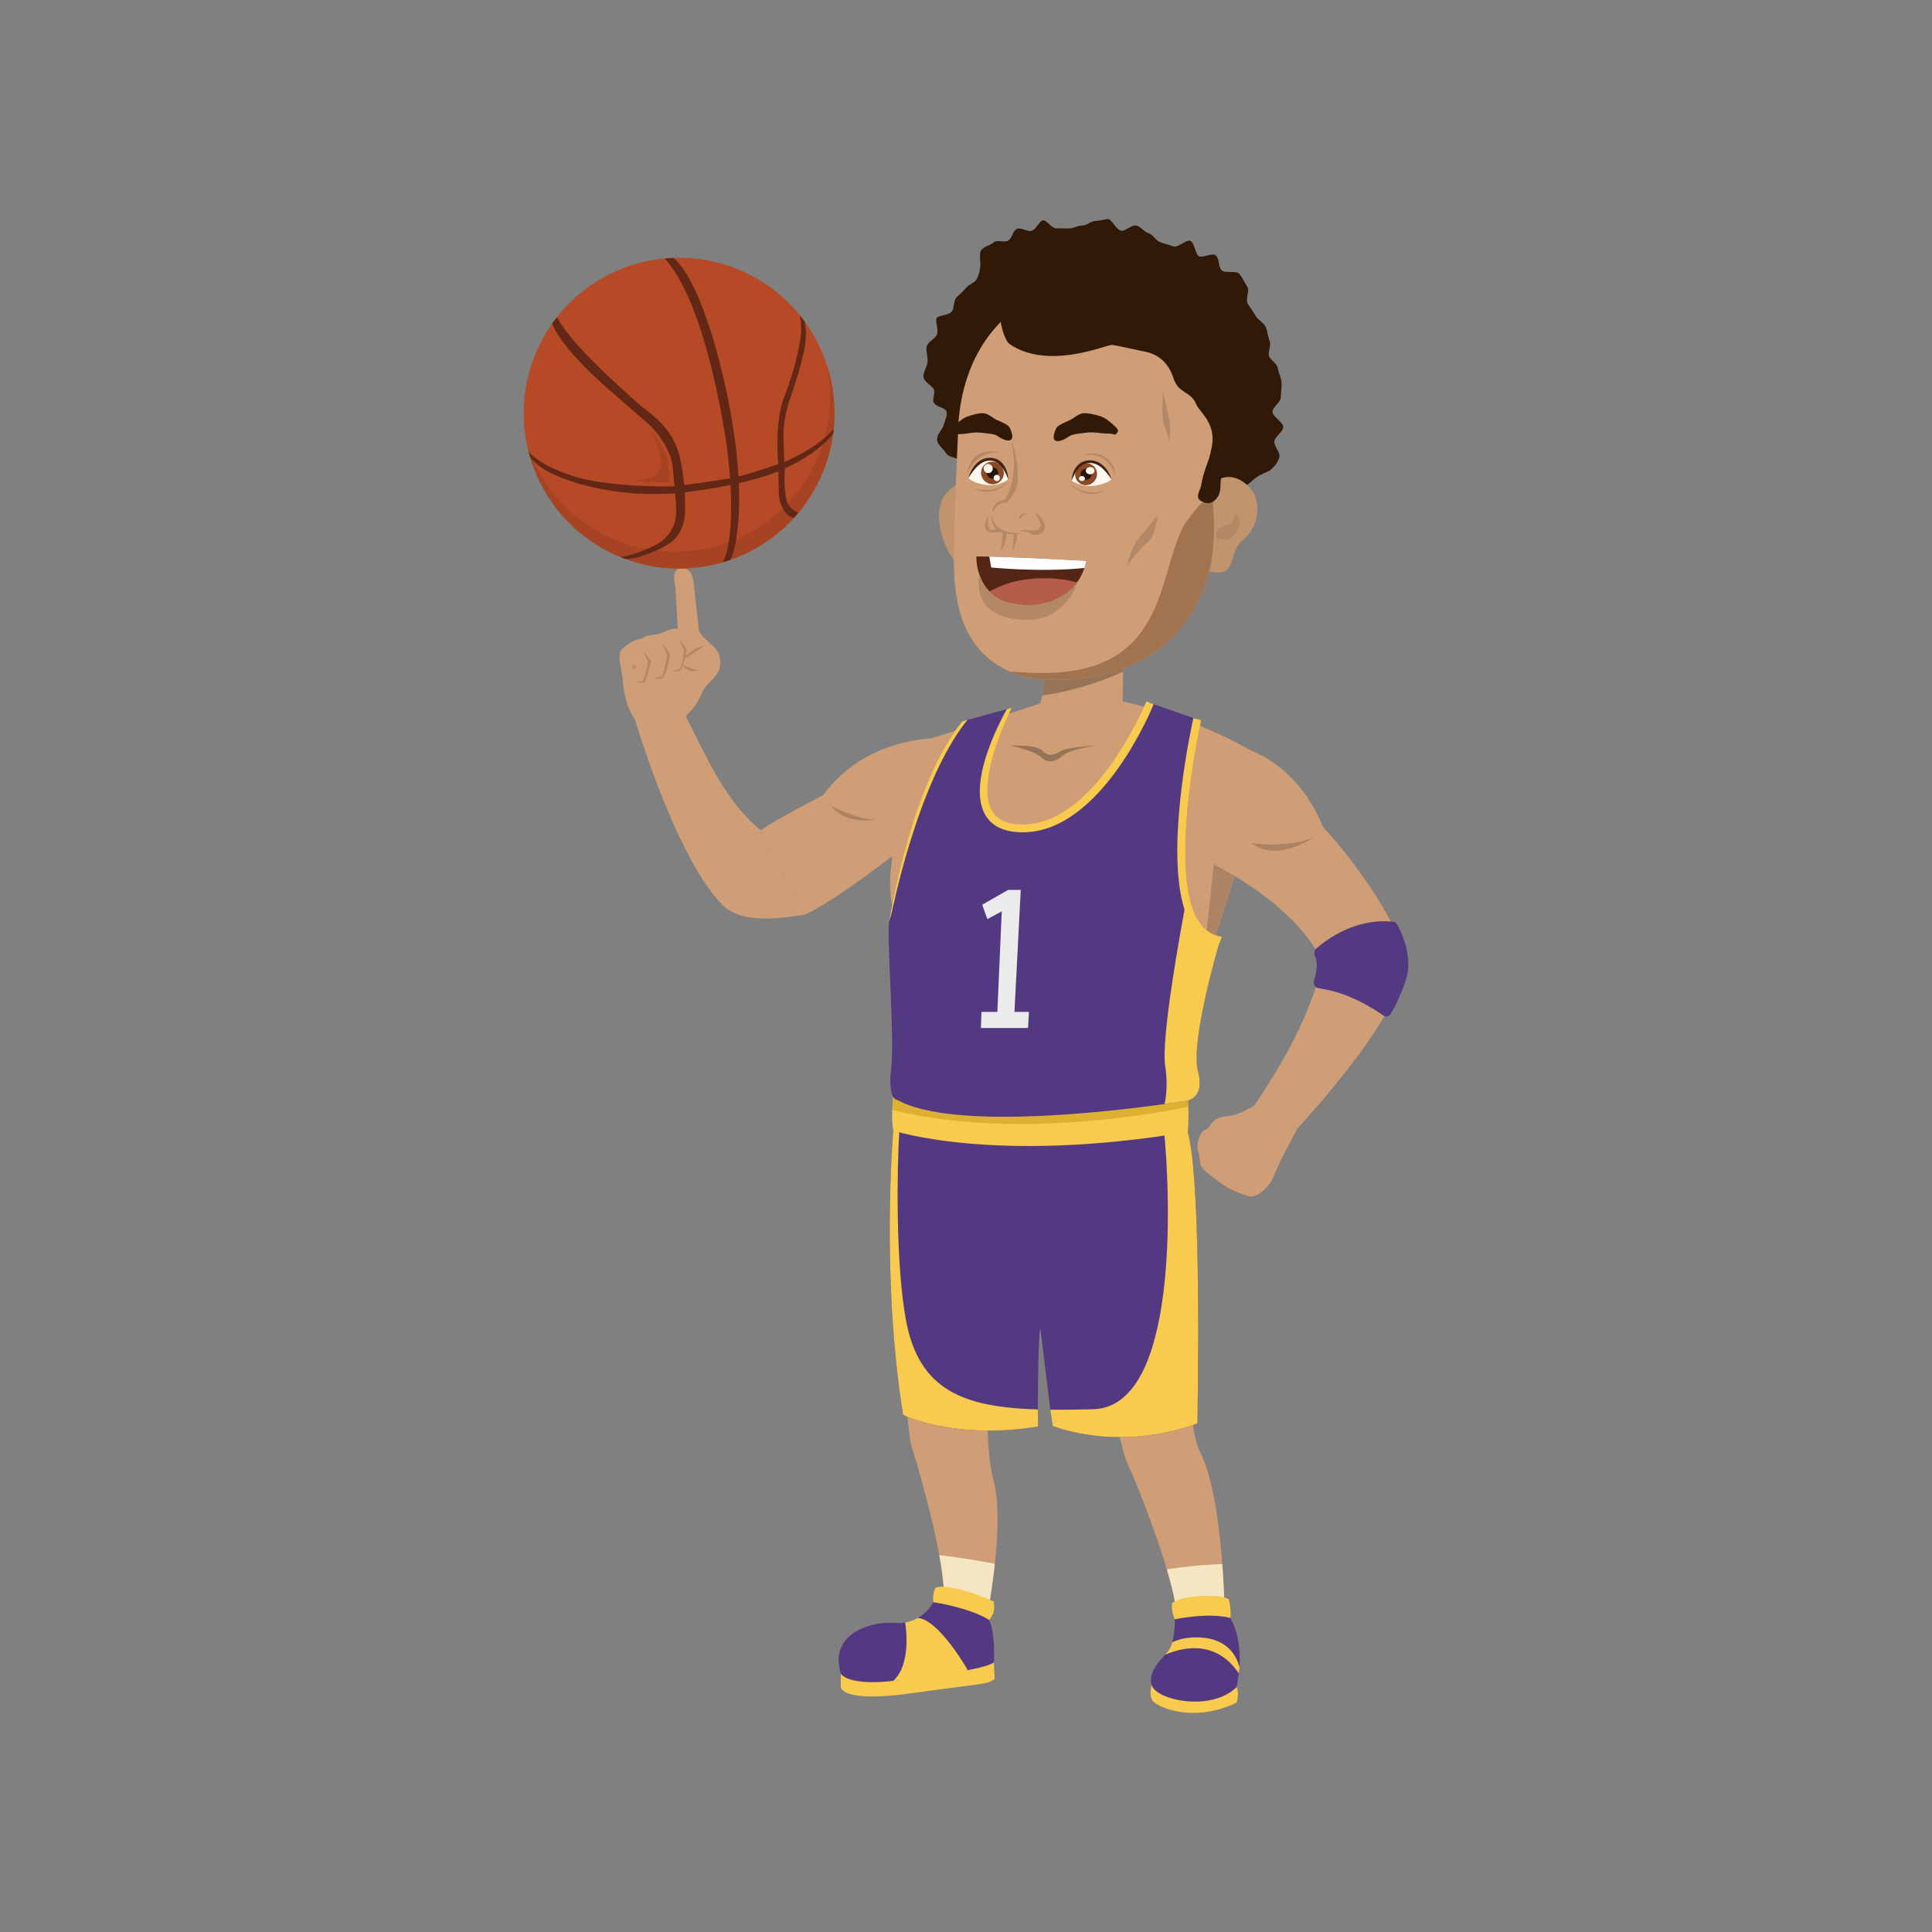 <?xml version="1.0" encoding="utf-8"?>
<!-- Generator: Adobe Illustrator 16.0.0, SVG Export Plug-In . SVG Version: 6.00 Build 0)  -->
<!DOCTYPE svg PUBLIC "-//W3C//DTD SVG 1.1//EN" "http://www.w3.org/Graphics/SVG/1.1/DTD/svg11.dtd">
<svg version="1.1" id="Layer_1" xmlns="http://www.w3.org/2000/svg" xmlns:xlink="http://www.w3.org/1999/xlink" x="0px" y="0px"
	 width="350px" height="350px" viewBox="0 0 350 350" enable-background="new 0 0 350 350" xml:space="preserve">
<rect x="0" y="0" width="350" height="350" fill="#808080" stroke="none"/>
<g>
	<path fill="#CF9E76" d="M137.775,150.404c-7.299-6.156-10.232-14.589-15.198-23.892l-7.665,3.433c0,0,7.373,25.333,15.99,34.02
		c2.817,2.84,8.278,2.864,14.808,1.744L137.775,150.404z"/>
	<path fill="#CF9E76" d="M137.775,150.404c3.391-2.164,7.357-4.279,11.387-6.387c7.677-10.6,20.543-10.255,20.543-10.255
		s7.277,6.248-2.971,17.348c0,0-15.039,12.155-21.024,14.599L137.775,150.404z"/>
	<path fill="#CF9E76" d="M221.882,294.246c-4.971,2.412-8.757,0-8.757,0c0.338-1.854-0.459-5.634-1.742-9.942
		c-2.03-6.86-5.267-15.076-7.058-19.018c-1.926-4.259-3.52-17.324-5.303-26.286c-0.536-2.688-1.094-11.805-1.679-13.405
		c-0.401-1.114-0.818-1.883-1.263-2.193c-3.194-2.248-8.355-2.248-12.713,0c-1.396,0.72-2.482,10.811-3.243,15.231
		c-0.092,0.543-0.177,1.107-0.262,1.685c-1.354,9.357-1.374,22.516,0.112,27.86c1.065,3.821,0.825,9.78,0.247,15.118
		c-0.684,6.339-1.84,11.811-1.84,11.811c-4.357-0.317-8.25-1.975-8.25-1.975c1.347-1.402,1.001-6.071,0.028-11.415
		c-1.686-9.224-5.246-20.464-5.246-20.464c-0.966-7.933-1.636-14.991-2.102-21.118c-0.543-7.171-0.804-19.87-0.917-24.426
		c-0.071-2.99-0.084-5.401-0.071-7.214c0-0.197,0.007-0.38,0.007-0.563c0.021-2.292,0.084-3.47,0.084-3.47s1.128-9.223,21.831-9.223
		s31.421,9.815,31.421,9.815c0.092,0.43,0.176,0.916,0.246,1.445c0.028,0.226,0.057,0.458,0.085,0.698
		c0.388,3.525,0.423,8.808,0.381,14.681c-0.028,3.963-0.085,14.991-0.092,19.131c-0.014,8.997-0.473,17.854,1.622,22.034
		c2.39,4.774,3.504,13.355,4.019,20.315C221.882,289.416,221.882,294.246,221.882,294.246z"/>
	<path fill="#CF9E76" d="M203.472,120.414l-0.014,1.241l-0.007,0.444l-0.015,0.832l-0.105,8.447c-5.718,2.285-11.712,5-14.321,4.591
		c-3.307-0.522-2.419-4.591-2.419-4.591c0.438-0.472,0.805-1.079,1.122-1.77c0.303-0.67,0.557-1.417,0.761-2.186
		c0.127-0.473,0.233-0.952,0.325-1.432c0.557-2.849,0.606-5.578,0.606-5.578H203.472z"/>
	<path fill="#967456" d="M203.472,120.414l-0.014,1.241c-4.844,2.313-10.626,3.808-14.659,4.336
		c0.557-2.849,0.606-5.578,0.606-5.578H203.472z"/>
	<g>
		<path fill="#311908" d="M188.993,39.894c-0.644-0.018-1.276,1.727-2.185,1.939c-0.725,0.17-1.792-0.688-2.576-0.38
			c-0.731,0.288-0.877,1.722-1.576,2.123c-0.704,0.404-2.026-0.189-2.616,0.323c-0.626,0.545-1.894,0.782-2.295,1.441
			c-0.422,0.693-0.083,1.957-0.145,2.767c-0.065,0.866-0.235,1.611-0.607,2.375c-0.367,0.757-1.387,0.96-1.936,1.62
			c-0.549,0.659-1.12,1.138-1.732,1.704c-0.664,0.614-0.39,2.212-0.983,2.722c-0.793,0.682-2.292,0.568-2.645,1.075
			c-0.341,0.49,0.35,1.868,0.069,2.937c-0.203,0.769-1.746,1.372-1.898,2.287c-0.141,0.846,0.253,1.841,0.17,2.706
			c-0.088,0.908-0.744,1.826-0.753,2.639c-0.012,1.026,1.791,1.788,1.931,2.453c0.18,0.856-0.375,1.771-0.032,2.368
			c0.422,0.735,1.949,0.828,2.244,1.462c0.305,0.655-0.264,1.848-0.543,2.744c-0.195,0.624-1.386,1.736-1.079,2.751
			c0.218,0.721,1.155,1.476,1.683,2.275c0.432,0.655,1.82,0.597,2.488,1.244c0.572,0.554,0.843,1.478,1.605,1.989
			c0.667,0.447,1.483,0.687,2.307,1.077c0.729,0.345,1.381,0.984,2.241,1.268c0.771,0.254,1.794-0.393,2.676-0.2
			c0.78,0.17,1.615,0.334,2.503,0.519c0.8,0.166,1.445,1.271,2.315,1.444c0.813,0.162,1.609,0.563,2.47,0.726
			c0.824,0.156,1.777-0.29,2.632-0.136c0.832,0.15,1.544,1.054,2.394,1.198c0.839,0.142,1.632,0.652,2.479,0.785
			s1.688,0.384,2.531,0.506c0.854,0.124,1.729,0.165,2.568,0.272c0.861,0.11,1.851-0.896,2.685-0.806
			c0.873,0.095,1.737-0.007,2.565,0.061c0.885,0.074,1.734,0.011,2.552,0.05c0.904,0.043,1.738,0.458,2.54,0.453
			c0.935-0.006,1.702-0.822,2.466-0.903c1.009-0.107,1.897,0.467,2.539,0.207c0.833-0.338,2.074,0.095,2.915-0.318
			c0.832-0.41,1.155-1.826,1.949-2.269c0.839-0.468,1.761-0.728,2.505-1.188c0.867-0.538,1.513-1.253,2.176-1.712
			c1.209-0.837,2.397-1.098,2.54-1.332c0.1-0.165,1.377-1.008,1.651-2.447c0.143-0.75-1.049-1.883-0.902-2.852
			c0.124-0.817,1.482-1.547,1.59-2.463c0.1-0.851-2.009-1.951-1.938-2.844c0.068-0.875,1.462-1.667,1.489-2.543
			c0.028-0.898,0.18-1.81,0.149-2.667c-0.032-0.921-0.56-1.788-0.676-2.61c-0.135-0.951-1.318-1.447-1.592-2.188
			c-0.276-0.749,0.45-1.955,0.091-2.817c-0.32-0.767-0.342-1.723-0.721-2.543c-0.358-0.77-1.422-1.224-1.828-2.012
			c-0.396-0.766-0.98-1.417-1.418-2.173c-0.438-0.755,0.417-2.332-0.061-3.051c-0.489-0.736-0.885-1.637-1.412-2.308
			c-0.553-0.704-2.637-0.065-3.227-0.666c-0.637-0.646-0.41-2.217-1.085-2.705c-0.739-0.535-2.187,0.46-2.965,0.167
			c-0.769-0.29-0.845-2.514-1.644-2.801c-0.783-0.281-2.218,1.276-3.01,1.007c-0.801-0.271-1.592-0.486-2.38-0.734
			c-0.817-0.256-1.336-1.412-2.118-1.633c-0.84-0.237-1.468-1.23-2.242-1.415c-0.877-0.209-1.995,1.059-2.753,0.936
			c-0.955-0.155-1.719-2.124-2.41-2.105c-0.726,0.018-1.482,0.342-2.316,0.335c-0.762-0.007-1.563,0.855-2.363,0.834
			c-0.787-0.021-1.601,0.549-2.379,0.523c-0.812-0.028-1.609,0.005-2.359-0.023C190.449,41.328,189.695,39.913,188.993,39.894z"/>
		<path fill="#C2946E" d="M178.742,88.808c0,0-3.371-3.519-7.161,0.356c-4.097,4.188,1.102,16.549,6.874,15.337
			c0,0,1.259-0.276,1.716-1.774S178.742,88.808,178.742,88.808z"/>
		<path fill="#CF9E76" d="M220.206,96.837c-0.162,1.784-0.416,3.462-0.761,5.027c-3.941,18.065-19.243,21.873-30.525,21.252
			c-2.13-0.12-4.16-0.642-6.043-1.481c-7.925-3.547-10.223-11.352-10.071-20.829c0.168-10.474,0.721-21.613,0.721-21.613
			c0.226-25.962,23.854-33.169,38.337-25.596C225.819,60.903,221.539,82.099,220.206,96.837z"/>
		<path fill="#542514" d="M196.782,101.596c0,0-0.057,0.494-0.332,1.291c-0.141,0.416-0.331,0.91-0.613,1.459
			c-0.141,0.282-0.303,0.564-0.5,0.853c0,0-0.008,0.007-0.015,0.021c-0.063,0.092-0.134,0.191-0.205,0.289
			c-1.713,2.271-5.083,4.379-9.766,4.048c-1.776-0.134-3.188-0.465-4.301-1.05c-0.698-0.374-1.29-0.839-1.777-1.333
			c-0.924-0.938-1.494-2.031-1.847-3.046c0-0.007,0-0.007,0-0.007c-0.613-1.777-0.558-3.3-0.558-3.3s0.353-0.036,2.348,0.007
			C181.707,100.877,186.734,101.053,196.782,101.596z"/>
		<path fill="#B55C4A" d="M195.117,105.504c-1.715,2.273-5.081,4.378-9.768,4.048c-1.774-0.132-3.189-0.462-4.296-1.049
			c-0.704-0.374-1.292-0.836-1.783-1.334c1.804-1.071,4.298-2.024,7.627-2.317C190.22,104.558,192.977,104.932,195.117,105.504z"/>
		<path fill="#FFFFFF" d="M196.783,101.599c0,0-0.059,0.492-0.329,1.291c-8.001,0.829-16.896-0.088-16.896-0.088l-0.337-1.973
			C181.707,100.88,186.737,101.056,196.783,101.599z"/>
		<path fill="#311908" d="M180.727,79.002c-0.625-0.456-1.802-0.451-2.914-0.606c-0.782-0.109-1.716-0.025-2.792,0.158
			c-0.807,0.136-1.324-0.033-2.315,0.326c-0.873-0.789-0.501-0.99,0.457-1.949c0.472-0.473,1.27-1.186,2.142-1.492
			c0.889-0.312,1.934-0.582,2.699-0.595c0.954-0.017,1.829,0.88,2.511,1.195c0.895,0.414,2.151,0.857,2.452,1.526
			C184.345,80.629,182.025,79.949,180.727,79.002z"/>
		<path fill="#311908" d="M193.656,79.068c0.646-0.47,1.875-0.493,3.033-0.674c0.817-0.128,1.794-0.065,2.922,0.092
			c0.845,0.118,1.382-0.063,2.424,0.271c0.898-0.81,0.508-1.002-0.508-1.939c-0.501-0.462-1.346-1.156-2.262-1.442
			c-0.935-0.291-2.03-0.536-2.828-0.531c-0.998,0.005-1.897,0.923-2.604,1.254c-0.929,0.435-2.234,0.908-2.539,1.583
			C189.901,80.781,192.315,80.046,193.656,79.068z"/>
		<g>
			<path fill="#FFF8F0" d="M182.634,86.844c0,0-0.489-3.525-3.175-3.66c-2.684-0.135-4.018,3.427-4.018,3.427
				s0.774,0.898,3.167,1.232C181.001,88.178,182.634,86.844,182.634,86.844z"/>
			<g>
				<path fill="#8C4923" d="M181.855,85.617c0.059,1.132-0.816,2.078-1.954,2.113c-1.138,0.036-2.108-0.854-2.167-1.986
					c-0.058-1.132,0.816-2.078,1.954-2.113S181.797,84.485,181.855,85.617z"/>
				<path fill="#26160D" d="M180.834,85.648c0.03,0.571-0.411,1.048-0.985,1.066s-1.064-0.431-1.094-1.002
					c-0.029-0.571,0.413-1.048,0.986-1.066C180.315,84.628,180.805,85.078,180.834,85.648z"/>
				<path fill="#FFF8F0" d="M179.841,84.857c0.022,0.454-0.325,0.833-0.776,0.846c-0.45,0.013-0.834-0.345-0.856-0.799
					s0.324-0.833,0.775-0.845C179.434,84.046,179.818,84.403,179.841,84.857z"/>
				<path fill="#FFF8F0" d="M181.142,86.569c0.016,0.314-0.224,0.577-0.535,0.585c-0.313,0.009-0.577-0.238-0.593-0.553
					s0.225-0.577,0.535-0.585C180.861,86.007,181.127,86.255,181.142,86.569z"/>
			</g>
			<g>
				<path fill="#402516" d="M182.634,86.844c0,0-0.054-0.146-0.146-0.402c-0.092-0.254-0.253-0.612-0.471-1.024
					c-0.225-0.408-0.521-0.878-0.961-1.28c-0.212-0.207-0.482-0.373-0.77-0.503c-0.144-0.067-0.306-0.101-0.461-0.147
					c-0.159-0.009-0.347-0.061-0.48-0.042c-0.197,0.003-0.403,0.005-0.53,0.048c-0.146,0.018-0.3,0.074-0.455,0.133
					c-0.158,0.047-0.289,0.144-0.438,0.208c-0.136,0.083-0.267,0.171-0.394,0.26c-0.24,0.192-0.465,0.389-0.659,0.592
					c-0.191,0.204-0.363,0.404-0.516,0.594c-0.299,0.382-0.534,0.714-0.679,0.954c-0.149,0.24-0.234,0.377-0.234,0.377
					s0.106-0.61,0.573-1.466c0.238-0.424,0.572-0.912,1.091-1.364c0.269-0.217,0.569-0.441,0.955-0.594
					c0.344-0.161,0.911-0.265,1.256-0.255c0.261-0.016,0.454,0.045,0.682,0.068c0.207,0.06,0.425,0.115,0.608,0.204
					c0.183,0.091,0.367,0.181,0.507,0.301c0.158,0.108,0.284,0.229,0.402,0.353c0.471,0.493,0.71,1.019,0.862,1.466
					C182.667,86.229,182.634,86.844,182.634,86.844z"/>
			</g>
		</g>
		<g>
			<path fill="#FFF8F0" d="M194.148,87.068c0,0,0.49-3.309,3.175-3.436c2.686-0.127,4.019,3.217,4.019,3.217
				s-0.774,0.843-3.167,1.157C195.781,88.319,194.148,87.068,194.148,87.068z"/>
			<g>
				<path fill="#8C4923" d="M194.771,85.851c-0.061,1.101,0.78,2.019,1.875,2.049c1.097,0.031,2.034-0.836,2.093-1.938
					c0.061-1.1-0.78-2.018-1.876-2.049C195.767,83.882,194.83,84.75,194.771,85.851z"/>
				<path fill="#26160D" d="M195.754,85.878c-0.029,0.555,0.394,1.018,0.946,1.034c0.554,0.016,1.026-0.422,1.057-0.978
					c0.029-0.555-0.395-1.018-0.947-1.034C196.257,84.886,195.783,85.323,195.754,85.878z"/>
				<path fill="#FFF8F0" d="M196.707,85.251c-0.02,0.36,0.317,0.663,0.751,0.675c0.435,0.012,0.803-0.27,0.822-0.63
					c0.02-0.361-0.316-0.663-0.752-0.675C197.095,84.608,196.728,84.891,196.707,85.251z"/>
				<path fill="#FFF8F0" d="M195.46,86.671c-0.015,0.25,0.218,0.458,0.518,0.467c0.301,0.008,0.556-0.187,0.569-0.436
					c0.013-0.249-0.22-0.458-0.52-0.466C195.728,86.227,195.473,86.422,195.46,86.671z"/>
			</g>
			<g>
				<path fill="#402516" d="M194.148,87.068c0,0,0.054-0.137,0.147-0.377c0.091-0.239,0.253-0.574,0.471-0.961
					c0.225-0.383,0.52-0.824,0.961-1.202c0.212-0.194,0.482-0.35,0.77-0.473c0.143-0.063,0.307-0.095,0.46-0.138
					c0.159-0.008,0.347-0.057,0.479-0.04c0.199,0.003,0.404,0.004,0.531,0.045c0.146,0.017,0.302,0.069,0.455,0.125
					c0.157,0.045,0.289,0.135,0.438,0.195c0.136,0.078,0.267,0.161,0.394,0.245c0.24,0.18,0.466,0.365,0.659,0.555
					c0.191,0.192,0.363,0.38,0.517,0.558c0.299,0.358,0.533,0.67,0.679,0.895c0.148,0.226,0.233,0.354,0.233,0.354
					s-0.105-0.573-0.572-1.376c-0.238-0.398-0.572-0.856-1.091-1.28c-0.27-0.205-0.57-0.415-0.956-0.558
					c-0.344-0.152-0.911-0.249-1.256-0.24c-0.26-0.015-0.454,0.043-0.682,0.064c-0.206,0.057-0.424,0.107-0.607,0.192
					c-0.184,0.085-0.367,0.169-0.508,0.282c-0.158,0.102-0.285,0.216-0.401,0.331c-0.471,0.463-0.711,0.957-0.863,1.377
					C194.115,86.49,194.148,87.068,194.148,87.068z"/>
			</g>
		</g>
		<path fill="#B38866" d="M179.795,92.915c0,0,0.871-2.045,2.632-1.886c1.032-1.035,1.976-2.491,1.973-4.358
			c-0.007-4.537-1.19-6.683-1.19-6.683s1.615,6.159-1.199,10.583C180.013,90.928,179.842,91.957,179.795,92.915z"/>
		<path fill="#B38866" d="M185.519,96.562c0,0-6.542,1.483-5.75-3.512C179.769,93.05,179.344,97.01,185.519,96.562z"/>
		<path fill="#C2946E" d="M226.311,88.236c-0.402-0.409-0.797-0.733-1.178-0.987c-1.114-0.748-2.165-0.91-3.053-0.804
			c-1.749,0.205-2.927,1.432-2.927,1.432s-1.89,12.417-1.432,13.919c0.459,1.495,1.714,1.777,1.714,1.777
			c4.852,1.011,3.029-3.661,5.674-5.719C228.282,95.384,228.567,90.543,226.311,88.236z"/>
		<path fill="#B38866" d="M182.635,87.19c0,0-2.122,3.271-6.462,1.223C176.173,88.413,179.844,89.846,182.635,87.19z"/>
		<path fill="#B38866" d="M193.943,87.594c0,0,2.123,3.271,6.464,1.222C200.407,88.816,196.735,90.249,193.943,87.594z"/>
		<path fill="#B38866" d="M209.71,93.35c0,0-1.059,1.411-2.997,3.614s-2.493,5.393-2.493,5.393s2.229-2.969,3.704-4.159
			C209.401,97.008,209.71,93.35,209.71,93.35z"/>
		<path fill="#B38866" d="M220.33,96.881c0-0.639,0.399-1.352,1.457-1.675s1.587-0.235,1.939-2.292c0,0,1.82,1.698,0.059,3.787
			c-1.763,2.089-1.881,0.62-2.645,1.002S220.33,97.521,220.33,96.881z"/>
		<path fill="#B38866" d="M210.674,71.021c0,0-0.343,4.778,0.274,6.144c0.616,1.366,0.793,2.822,0.793,2.822
			s0.559-1.926,0.088-4.071C211.359,73.772,210.674,71.021,210.674,71.021z"/>
		<path fill="#B38866" d="M184.443,96.482c0,0,0.661-0.647,2.174,0.14c1.512,0.788,3.157-0.292,2.541-1.843
			c-0.687-1.729-1.684-1.858-1.684-1.858s2.525,3.044-0.164,3.15C185.716,96.134,185.183,95.696,184.443,96.482z"/>
		<path fill="#B38866" d="M182.61,96.661c0,0-1.071-0.54-2.596-0.198c-1.524,0.343-2.229-1.361-0.938-2.918
			c0,0-0.479,2.6,0.687,2.419C181.919,95.63,182.61,96.661,182.61,96.661z"/>
		<path fill="#B38866" d="M181.656,96.514c0,0-0.015,1.056-0.368,3.479c0,0,1.08-1.74,1.058-3.437L181.656,96.514z"/>
		<path fill="#B38866" d="M183.66,96.591c0,0-0.006,0.979-0.315,3.402c0,0,0.94-1.663,0.921-3.36L183.66,96.591z"/>
		<path fill="#B38866" d="M184.594,94.364c0,0,0.567-1.232,1.714-1.496c0,0-0.816,0.074-1.13,0.268
			C184.517,93.545,184.594,94.364,184.594,94.364z"/>
		<path fill="#B38866" d="M195.322,105.22c-0.24,0.431-2.551,8.801-12.312,6.791c-7.159-1.475-5.584-7.616-5.584-7.884
			c0.353,1.016,0.923,2.108,1.847,3.046c0.487,0.494,1.079,0.959,1.777,1.333c1.113,0.585,2.524,0.916,4.301,1.05
			c4.683,0.332,8.053-1.777,9.766-4.048C195.188,105.411,195.259,105.313,195.322,105.22z"/>
		<path fill="#A1734F" d="M219.607,89.955c0.23,3.396,0.681,6.01-0.162,11.91c-3.941,18.065-19.243,21.873-30.525,21.252
			c-2.13-0.12-4.16-0.642-6.043-1.481c1.354,0.12,2.835,0.205,4.449,0.261c24.06,0.797,22.209-17.081,27.029-26.513
			c0.714-1.395,3.294-4.239,3.294-4.239L219.607,89.955z"/>
		<path fill="#B38866" d="M181.288,81.939c0,0-4.42-0.588-6.109,4.078C175.179,86.017,175.441,80.646,181.288,81.939z"/>
		<path fill="#B38866" d="M196.003,82.379c1.347,0.147,4.345-0.843,6.11,3.818C202.113,86.198,201.851,81.087,196.003,82.379z"/>
		<path fill="#311908" d="M198.774,44.901c-0.555-0.011-1.916,0.391-3.345,0.61c-1.047,0.161-2.286,0.157-3.308,0.4
			c-1.431,0.341-2.164,1.787-2.552,2.206c-0.468,0.504-6.753,3.534-7.474,4.529c-2.084,2.878-0.352,8.882,0.78,9.666
			c7.008,4.848,17.63,0.101,18.529,0.176c0.922,0.078,4.948,1.012,5.819,1.175c0.862,0.162,4.042,0.725,5.333,4.774
			c0.969,3.041,3.169,2.304,4.187,4.848c0.528,1.322,3.585,3.393,2.807,7.521c-0.18,0.955-0.371,1.898-0.717,2.815
			c-0.638,1.7-1.059,3.158-1.222,4.234c-0.165,1.075-1.245,2.277,0.042,2.954c0.938,0.493,1.787,0.476,2.533-0.277
			c1.34-1.351,0.692-3.051,1.078-3.914c0.706-0.294,1.97-0.76,2.651-1.803c0.48-0.735,0.091-2.084,0.507-3.109
			c0.35-0.861,0.769-1.729,1.044-2.751c0.249-0.921,0.861-1.802,1.029-2.823c0.157-0.956,0.495-1.942,0.567-2.961
			c0.069-0.976-0.283-1.995-0.307-3.007c-0.023-0.984-0.146-1.967-0.268-2.967c-0.121-0.981,0.562-2.151,0.333-3.129
			c-0.225-0.964-1.459-1.671-1.801-2.615c-0.337-0.93-1.283-1.528-1.743-2.421c-0.452-0.876,0.101-2.336-0.48-3.162
			c-0.564-0.802-1.178-1.659-1.873-2.398c-0.668-0.709-1.839-0.932-2.637-1.571c-0.755-0.606-1.852-0.658-2.731-1.189
			c-0.825-0.498-1.644-0.869-2.583-1.292c-0.877-0.395-1.384-1.75-2.365-2.072c-0.913-0.3-1.979-0.199-2.986-0.431
			c-0.937-0.215-1.765-1.346-2.787-1.496c-0.951-0.141-2.008-0.118-3.037-0.199C200.837,45.147,199.806,44.921,198.774,44.901z"/>
	</g>
	<path fill="#523981" d="M216.915,257.874c-14.575,5.31-26.21,0.444-26.21,0.444l-0.437-2.94l-1.806-14.845
		c-0.396,1.911-0.444,10.952-0.438,14.803c0.007,1.826,0.028,3.102,0.028,3.102c-15.23,2.469-24.453-2.115-24.453-2.115
		c-4.054-25.265-1.777-51.511-1.777-51.511l1.107,0.007l47.97,0.219l4.266,0.021C217.839,214.268,216.915,257.874,216.915,257.874z"
		/>
	<path fill="#CF9E76" d="M226.702,136.012c-0.007,1.594-0.042,3.103-0.113,4.548c-0.55,12.057-3.188,19.454-7.911,33.515
		c-0.558,1.657-1.044,3.286-1.468,4.851c-3.18,11.727-2.933,20.591-2.933,20.591c-11.578,4.907-19.963,4.181-28.269,4.117
		l-5.909-0.268c-11.599-0.966-17.458-2.687-17.458-2.687c-0.783-13.87-0.691-25.194-0.148-34.319
		c-0.141-0.253-0.268-0.515-0.381-0.797c-3.371-8.426,4.041-26.703,5.817-30.849c0.021-0.057,0.042-0.106,0.063-0.155
		c0.049-0.113,0.092-0.211,0.127-0.296c0.028-0.063,0.049-0.113,0.071-0.162c0.014-0.021,0.021-0.036,0.028-0.057
		c0.021-0.057,0.042-0.099,0.057-0.134c0.014-0.028,0.021-0.042,0.021-0.042c4.555-1.375,11.719-3.631,20.18-6.445
		c4.922-0.388,9.583-0.783,14.998-0.324c5.796,1.219,12.537,3.596,18.291,6.332C223.521,134.263,225.186,135.131,226.702,136.012z"
		/>
	<path fill="#F8CA4D" d="M215.165,205.059c-35.059,5.887-53.342-0.247-53.342-0.247c-0.211-1.227-0.226-2.623-0.176-3.772
		c0.049-1.333,0.176-2.327,0.176-2.327c31.871,4.23,53.392,0.649,53.392,0.649c0.028,0.401,0.049,0.789,0.057,1.156
		C215.392,203.409,215.165,205.059,215.165,205.059z"/>
	<path fill="#AD8463" d="M226.589,140.561c-0.55,12.057-3.188,19.454-7.911,33.515c-0.558,1.657-1.044,3.286-1.468,4.851
		c0.086-0.79,0.198-1.628,0.325-2.503c1.89-12.981,2.87-25.822,3.35-32.076C220.666,142.852,223.366,141.52,226.589,140.561z"/>
	<path fill="#DEB031" d="M215.271,200.518c-29.171,5.683-47.476,2.157-53.625,0.521c0.049-1.333,0.176-2.327,0.176-2.327
		c31.871,4.23,53.392,0.649,53.392,0.649C215.243,199.763,215.264,200.15,215.271,200.518z"/>
	<path fill="#523981" d="M217.028,194.093c1.467,5.515-2.751,5.423-2.751,5.423s-1.22,0.198-3.3,0.486
		c-9.78,1.375-38.542,4.795-48.414-0.74c0,0-1.805,0.092-1.114-5.732c0.684-5.817-0.98-24.934-0.304-26.887
		c0,0,3.999-24.729,13.158-35.961l8.991-2.468c0,0-12.765,22.148,2.229,21.859c13.725-0.265,22.808-22.738,22.808-22.738
		l8.581,2.991c0,0-4.862,21.27-2.028,32.905c0.966,3.977,2.849,6.769,6.149,7.101C221.033,170.331,215.562,188.579,217.028,194.093z
		"/>
	<g>
		<path fill="#F8CA4D" d="M161.562,165.3l-0.481,1.635c0.165-1.017,4.05-25.004,13.224-36.254l0.963-0.265
			C166.33,141.376,161.601,165.055,161.562,165.3z"/>
	</g>
	<path fill="#F8CA4D" d="M188.025,255.336c0.007,1.826,0.028,3.102,0.028,3.102c-15.23,2.469-24.453-2.115-24.453-2.115
		c-4.054-25.265-1.777-51.511-1.777-51.511l1.107,0.007c-0.43,6.219-0.733,23.954,1.199,34.37
		C166.513,251.993,174.707,254.927,188.025,255.336z"/>
	<path fill="#F8CA4D" d="M216.915,257.874c-14.575,5.31-26.21,0.444-26.21,0.444l-0.437-2.94c2.418,0.028,4.999-0.015,7.734-0.077
		c15.584-0.374,14.047-38.418,12.897-50.264l4.266,0.021C217.839,214.268,216.915,257.874,216.915,257.874z"/>
	<path fill="#F8CA4D" d="M217.028,194.093c1.467,5.515-2.751,5.423-2.751,5.423s-1.22,0.198-3.3,0.486
		c0.347-1.686,0.558-4.026,0.113-6.86c-0.776-4.937,2.588-23.523,3.793-29.912c0.966,3.977,2.849,6.769,6.149,7.101
		C221.033,170.331,215.562,188.579,217.028,194.093z"/>
	<g>
		<path fill="#F8CA4D" d="M220.832,171.018c-3.339-0.335-5.483-2.89-6.633-7.622c-2.842-11.662,1.799-32.445,1.999-33.32
			l1.401,0.406c-0.049,0.211-4.793,21.243-2.03,32.581c0.993,4.088,3.116,6.354,5.795,6.623L220.832,171.018z"/>
	</g>
	<g>
		<path fill="#F8CA4D" d="M185.236,150.78c-3.241,0-5.498-1.041-6.712-3.095c-3.636-6.156,3.576-18.68,3.897-19.235l0.873-0.237
			c-0.075,0.129-6.776,13.305-3.556,18.756c0.974,1.646,2.905,2.449,5.77,2.398c13.108-0.252,22.08-22.077,22.169-22.297
			l1.308,0.528c-0.378,0.936-9.419,22.909-23.449,23.18C185.436,150.779,185.335,150.78,185.236,150.78z"/>
	</g>
	<path fill="#CF9E76" d="M228.813,199.167c0,0-3.652,2.856-6.612,3.067c-2.961,0.211-2.757,2.077-3.832,2.422
		c-1.077,0.346-1.706,2.699-1.361,3.775s0.294,1.295,0.429,2.356c0.136,1.062,1.993,2.182,2.646,2.718
		c0.675,0.557,1.892,1.462,2.909,1.955c1.017,0.492,2.001,0.856,3.194,1.236c1.193,0.379,3.662-1.214,4.597-3.715
		s4.118-8.251,4.118-8.251L228.813,199.167z"/>
	<path fill="#CF9E76" d="M254.336,176.596c2.019-6.499-10.487-22.421-14.69-26.825c-4.348-10.929-12.945-13.761-12.945-13.761
		s-16.376,2.427-6.765,20.643c0,0,14.837,7.071,19.649,17.669c-2.013,9.334-7.03,18.07-12.917,26.819l6.628,5.16
		C233.296,206.302,250.707,188.28,254.336,176.596z"/>
	<path fill="#967456" d="M183.075,135.073c0,0,4.748-0.22,5.768,0.925c1.02,1.146,2.298,0.749,3.399,0.044s6.391-0.986,6.391-0.986
		s-4.717,0.625-6.038,1.797c-1.321,1.173-2.776,1.525-3.967,0.335C187.438,135.998,183.075,135.073,183.075,135.073z"/>
	<path fill="#F5E5C0" d="M180.223,283.296c-0.684,6.339-1.84,11.811-1.84,11.811c-4.357-0.317-8.25-1.975-8.25-1.975
		c1.347-1.402,1.001-6.071,0.028-11.415C174.914,282.302,178.355,282.922,180.223,283.296z"/>
	<g>
		<path fill="#F8CA4D" d="M152.315,303.179v2.403c0,0-0.177,2.997,12.957,1.146c13.133-1.851,13.382-1.499,14.932-2.557
			l-0.157-3.009C180.046,301.162,165.624,298.483,152.315,303.179z"/>
		<path fill="#523981" d="M180.047,301.164c-0.613,0.465-2.306,0.93-4.731,1.396c-0.007,0-0.007,0.007-0.014,0.007
			c-3.272,0.627-7.876,1.269-12.988,1.89c-0.163,0.021-0.317,0.035-0.473,0.057c-0.014,0-0.021,0-0.021,0
			c-8.455,0.938-9.505-1.333-9.505-1.333c-2.292-7.468,5.923-9.484,9.604-9.175c0.748,0.063,1.432,0.028,2.045-0.084
			c0.888-0.148,1.65-0.451,2.292-0.812c1.981-1.121,2.834-2.862,2.834-2.862s8.905,0.578,10.104,3.23
			C180.399,296.121,180.047,301.164,180.047,301.164z"/>
		<path fill="#F8CA4D" d="M169.091,290.245c0,0-0.271-1.128,0.346-2.582c1.645-0.853,7.109,0.884,10.57,2.468
			c0.382,2.042-0.42,2.747-0.81,3.346C175.76,291.259,169.091,290.245,169.091,290.245z"/>
		<path fill="#F8CA4D" d="M175.316,302.561c-0.007,0-0.007,0.007-0.014,0.007c-3.236,1.304-12.925,1.911-13.461,1.946
			c-0.014,0-0.021,0-0.021,0c3.511-3.237,2.144-10.592,2.144-10.592c0.888-0.148,1.65-0.451,2.292-0.812h0.007
			C170.155,293.414,175.316,302.561,175.316,302.561z"/>
	</g>
	<path fill="#F5E5C0" d="M221.882,294.246c-4.971,2.412-8.757,0-8.757,0c0.338-1.854-0.459-5.634-1.742-9.942
		c2.524-0.395,6.205-0.853,10.048-0.944C221.882,289.416,221.882,294.246,221.882,294.246z"/>
	<g>
		<path fill="#F8CA4D" d="M208.636,305.248c0,0-0.523,1.747,0.132,2.805s7.148,4.26,15.221,0.419c0,0,0.607-1.389,0.047-2.857
			L208.636,305.248z"/>
		<path fill="#523981" d="M224.562,302.073c-0.014,0.19-0.021,0.289-0.021,0.289l-0.119,0.79l-0.388,2.461
			c-4.584,4.583-14.667,2.383-15.4-0.367c-0.6-2.242,1.22-4.104,2.426-5.472c0.275-0.31,0.515-0.592,0.69-0.854
			c0.262-0.387,0.466-0.874,0.614-1.409c0.592-2.066,0.451-4.795,0.451-4.795s5.768-2.214,9.66-0.197
			C224.795,295.678,224.639,300.811,224.562,302.073z"/>
		<path fill="#F8CA4D" d="M212.83,293.355c0,0-0.646-1.328-0.521-2.898c1.271-1.31,8.131-1.884,10.28-0.774
			c0.318,1.204,0.459,2.741,0.281,3.428C218.978,292.046,212.83,293.355,212.83,293.355z"/>
		<path fill="#F8CA4D" d="M224.562,302.073c-0.014,0.19-0.021,0.289-0.021,0.289l-0.119,0.79c-4.16-6.185-10.203-4.738-13.362-3.378
			c0.275-0.31,0.515-0.592,0.69-0.854c0.262-0.387,0.466-0.874,0.614-1.409c1.275-0.607,2.989-1.009,5.26-0.86
			C222.453,296.968,224.04,300.063,224.562,302.073z"/>
	</g>
	<path fill="#523981" d="M238.468,171.828c1.822-1.6,7.128-5.595,13.915-4.837c0.312,0.035,0.585,0.221,0.735,0.496
		c0.773,1.407,2.983,6.004,1.513,10.221c-1.101,3.154-2.11,5.026-2.713,5.988c-0.286,0.458-0.896,0.574-1.336,0.261
		c-1.767-1.259-6.4-4.232-11.623-4.904c-0.7-0.091-1.159-0.782-0.927-1.448c0.427-1.224,0.834-3.066,0.14-4.515
		C237.982,172.692,238.137,172.118,238.468,171.828z"/>
	<g>
		<path fill="#CF9E76" d="M127.353,125.118c-2.355,5.913-7.154,7.477-11.516,5.769c-1.718-0.675-2.979-5.166-3.023-7.998
			c-0.425-2.595-1.072-4.466-0.04-5.375c1.671-1.452,2.082-1.453,3.5-1.864c0.885-0.615,2.071-0.678,3.12-0.798
			c0.729-0.288,2.329-1.121,3.146-0.929c0.075-0.013,0.151-0.034,0.235-0.059c0,0-0.337-6.229-0.419-7.291
			c-0.073-1.066-0.859-3.485,1.091-3.647c1.957-0.162,2.163,2.309,2.163,2.309s0.985,8.603,0.97,8.723
			c0.017,0.471,0.188,0.634,0.423,0.91c0.83,1.307,3.09,2.314,3.408,4.282C130.981,122.669,128.048,123.369,127.353,125.118z"/>
		<g>
			<path fill="#B38866" d="M126.516,121.469c0,0-1.941,0.676-3.021-1.2C123.495,120.27,124.463,120.951,126.516,121.469z"/>
			<path fill="#B38866" d="M119.957,122.882c-0.49,0.38-1.741-0.219-1.741-0.219s1.107,0.252,1.624-0.223
				c0.518-0.483,0.967-3.436,0.967-3.436l0.009-0.005c0.012-0.264,0.01-0.466-0.025-0.538c-0.229-0.458-0.861-1.952-0.861-1.952
				l1.489,1.945C121.419,118.454,120.885,122.16,119.957,122.882z"/>
			<path fill="#B38866" d="M123.11,121.508c-0.641,0.276-1.512-0.071-1.512-0.071s0.424,0.038,1.234-0.117
				c0.707-0.141,0.958-2.559,1.015-3.21c0.004-0.057,0.005-0.093,0.01-0.12c-0.003-0.159-0.007-0.275-0.033-0.324
				c-0.222-0.457-0.861-1.951-0.861-1.951l1.496,1.946C124.458,117.661,123.75,121.237,123.11,121.508z"/>
			<path fill="#B38866" d="M114.539,120.079c0,0,0.191,0.378,0.119,0.723c-0.072,0.345-0.3,0.792-0.3,0.792s0.487-0.821,1.368-0.84
				c0,0-0.699-0.104-0.75-0.181C114.924,120.497,114.539,120.079,114.539,120.079z"/>
			<path fill="#B38866" d="M127.567,116.908c0,0-2.661,0.71-3.839,2.608C123.728,119.516,125.913,118.366,127.567,116.908z"/>
			<path fill="#B38866" d="M116.447,117.8c0,0,0.64,1.491,0.864,1.949c0.116,0.235-0.113,1.381-0.84,3.683
				c-0.683,0.038-1.305,0.009-1.305,0.009s1.202,0.375,1.681,0.182c0.881-2.731,1.095-3.879,1.095-3.879L116.447,117.8z"/>
		</g>
	</g>
	<g>
		<path fill="#B64926" d="M147.324,89.049c-0.798,1.364-1.69,2.639-2.671,3.813c-0.275,0.33-0.551,0.649-0.831,0.96
			c-3.211,3.521-7.201,6.098-11.538,7.605c-0.426,0.143-0.853,0.286-1.284,0.409c-5.675,1.673-11.865,1.573-17.661-0.557
			l-0.006-0.004c-0.315-0.119-0.636-0.241-0.949-0.375c-1.216-0.491-2.401-1.077-3.563-1.757c-6.44-3.766-10.83-9.698-12.786-16.339
			c-0.092-0.291-0.176-0.593-0.257-0.902c-1.798-6.941-0.959-14.578,2.952-21.268c0.409-0.7,0.842-1.37,1.302-2.016
			c0.279-0.409,0.577-0.807,0.883-1.191c4.862-6.191,11.969-9.894,19.461-10.609c0.538-0.053,1.08-0.087,1.622-0.105
			c5.17-0.195,10.45,1.029,15.24,3.831c3.013,1.762,5.584,4,7.653,6.566c0.308,0.368,0.593,0.747,0.875,1.131
			c4.094,5.613,5.976,12.578,5.264,19.48c-0.027,0.27-0.058,0.546-0.099,0.825C150.458,82.151,149.274,85.713,147.324,89.049z"/>
		<path fill="#A64323" d="M149.815,66.213c1.336,6.551,0.361,13.598-3.279,19.823c-7.847,13.419-25.086,17.937-38.505,10.09
			c-6.226-3.64-10.531-9.303-12.58-15.667c1.544,7.569,6.176,14.476,13.37,18.682c13.419,7.847,30.658,3.329,38.505-10.09
			C151.532,81.857,152.181,73.566,149.815,66.213z"/>
		<path fill="#632815" d="M144.653,92.862c-0.275,0.33-0.551,0.649-0.831,0.96c-0.268-0.059-0.515-0.154-0.746-0.289
			c-0.054-0.032-0.103-0.061-0.154-0.099c-1.561-1.06-1.811-3.665-1.819-3.678l-0.086-4.085l-0.005-0.256l-0.24,0.089l-0.117,0.046
			c-1.892,0.707-4.112,1.361-6.586,1.932l-0.074,0.014l-0.145,0.038l0.003,0.149l0.004,0.076c0.283,7.688-0.846,11.659-0.859,11.709
			c-0.177,0.778-0.417,1.439-0.713,1.96c-0.426,0.143-0.853,0.286-1.284,0.409c1.527-3.436,1.585-9.234,1.354-13.658l-0.006-0.101
			l-0.014-0.213l-0.206,0.044l-0.099,0.016c-3.088,0.628-5.904,1.016-7.722,1.235l-0.086,0.007l-0.169,0.024l0.007,0.168
			l0.007,0.086c0.073,1.3,0.062,2.38,0.044,3.138s-0.059,1.191-0.053,1.194c-0.268,1.183-0.566,2.03-0.983,2.741
			c-0.954,1.632-2.627,2.72-6.169,4.014c-1.421,0.517-2.604,0.724-3.566,0.75l-0.006-0.004c-0.315-0.119-0.636-0.241-0.949-0.375
			c1.359-0.145,3.07-0.655,5.613-1.791c1.651-0.742,2.872-1.768,3.615-3.04c0.915-1.564,0.893-3.105,0.885-3.845l-0.007-0.143
			c0.003-0.341-0.057-1.161-0.159-2.438l-0.007-0.086l-0.017-0.181l-0.178,0.011l-0.086,0.007
			c-14.321,0.856-22.674-3.914-22.763-3.958l-0.262-0.153c-1.382-0.808-2.333-1.667-2.985-2.48
			c-0.092-0.291-0.176-0.593-0.257-0.902c0.729,0.736,1.635,1.422,2.731,2.063c1.437,0.84,3.237,1.615,5.342,2.291
			c6.28,2.014,17.284,1.872,17.397,1.874c0.193-0.01,0.416-0.026,0.673-0.048l0.092-0.003l0.181-0.017l-0.013-0.187l-0.007-0.086
			c-0.061-0.706-0.125-1.364-0.173-1.841c-0.044-0.483-0.072-0.786-0.072-0.786c-0.267-4.559-4.333-8.235-4.381-8.279
			c-0.775-0.658-5.604-4.887-5.652-4.931c-8.539-7.272-11.112-11.366-11.864-13.333c0.279-0.409,0.577-0.807,0.883-1.191
			c1.502,3.076,6.208,8.13,14.033,15.075l0.065,0.055c0.203,0.184,0.364,0.327,0.493,0.443c0.382,0.338,0.839,0.703,1.329,1.079
			c2.266,1.783,5.38,4.224,6.415,9.118c0.295,1.422,0.527,2.897,0.672,4.396l0.007,0.086l0.019,0.191l0.185-0.022l0.089-0.013
			c3.295-0.41,7.608-1.123,7.787-1.148l0.083-0.017l0.163-0.028l-0.012-0.162l-0.001-0.082c-0.313-4.145-0.838-7.368-0.842-7.403
			c-2.67-16.093-6.016-24.355-8.348-28.455c-1.012-1.776-1.927-2.949-2.676-3.721c0.538-0.053,1.08-0.087,1.622-0.105
			c4.698,3.882,9.161,19.284,11.018,32.075c0.363,2.466,0.612,4.891,0.751,7.194l0.006,0.102l0.017,0.222l0.212-0.056l0.103-0.021
			c2.419-0.603,6.71-2.088,6.752-2.104l0.138-0.042l-0.019-0.149c-0.008-0.07-0.753-7.457,1.167-12.249
			c2.183-5.438,2.868-10.338,2.871-10.386c0.211-1.576,0.123-2.975-0.124-4.189c0.308,0.368,0.593,0.747,0.875,1.131
			c0.42,1.88,0.178,3.299,0.173,3.336c-0.18,3.129-2.599,10.046-2.619,10.108c-1.229,3.177-1.368,6.307-1.37,6.338
			c-0.046,0.749,0.054,3.274,0.144,5.271l0.008,0.127l0.008,0.266l0.25-0.107l0.114-0.056c4.451-1.996,7.046-4.073,8.556-5.804
			c-0.027,0.27-0.058,0.546-0.099,0.825c-2.208,2.939-6.247,5.152-8.595,6.263l-0.055,0.025l-0.114,0.056l0.011,0.121l0.006,0.102
			c-0.284,3.754,0.441,5.992,0.449,6.021l0.014,0.033l0.009,0.013c0.367,0.615,0.83,1.082,1.377,1.402
			C144.24,92.703,144.449,92.792,144.653,92.862z"/>
		<path fill="#A64323" d="M117.832,77.959c0,0,2.726,3.023,3.091,5.585c0.365,2.562,0.391,3.828,0.391,3.828
			s-4.611-0.016-6.48-0.267c0,0,3.916-0.125,4.656-2.025C120.58,82.275,117.832,77.959,117.832,77.959z"/>
	</g>
	<path fill="#AD8463" d="M226.723,152.744c0,0,6.734,0.976,11.315-1.078C238.038,151.666,231.292,156.392,226.723,152.744z"/>
	<path fill="#AD8463" d="M150.547,145.983c0,0,4.595,2.511,8.133,2.472C158.68,148.455,153.212,149.607,150.547,145.983z"/>
	<g>
		<path fill="#EBEBEB" d="M183.778,183.317h2.628l-0.17,2.908h-8.537l0.105-2.908h2.878l0.797-18.219l-2.614,1.414l-0.924-2.612
			l4.685-2.683h2.294L183.778,183.317z"/>
	</g>
</g>
</svg>
